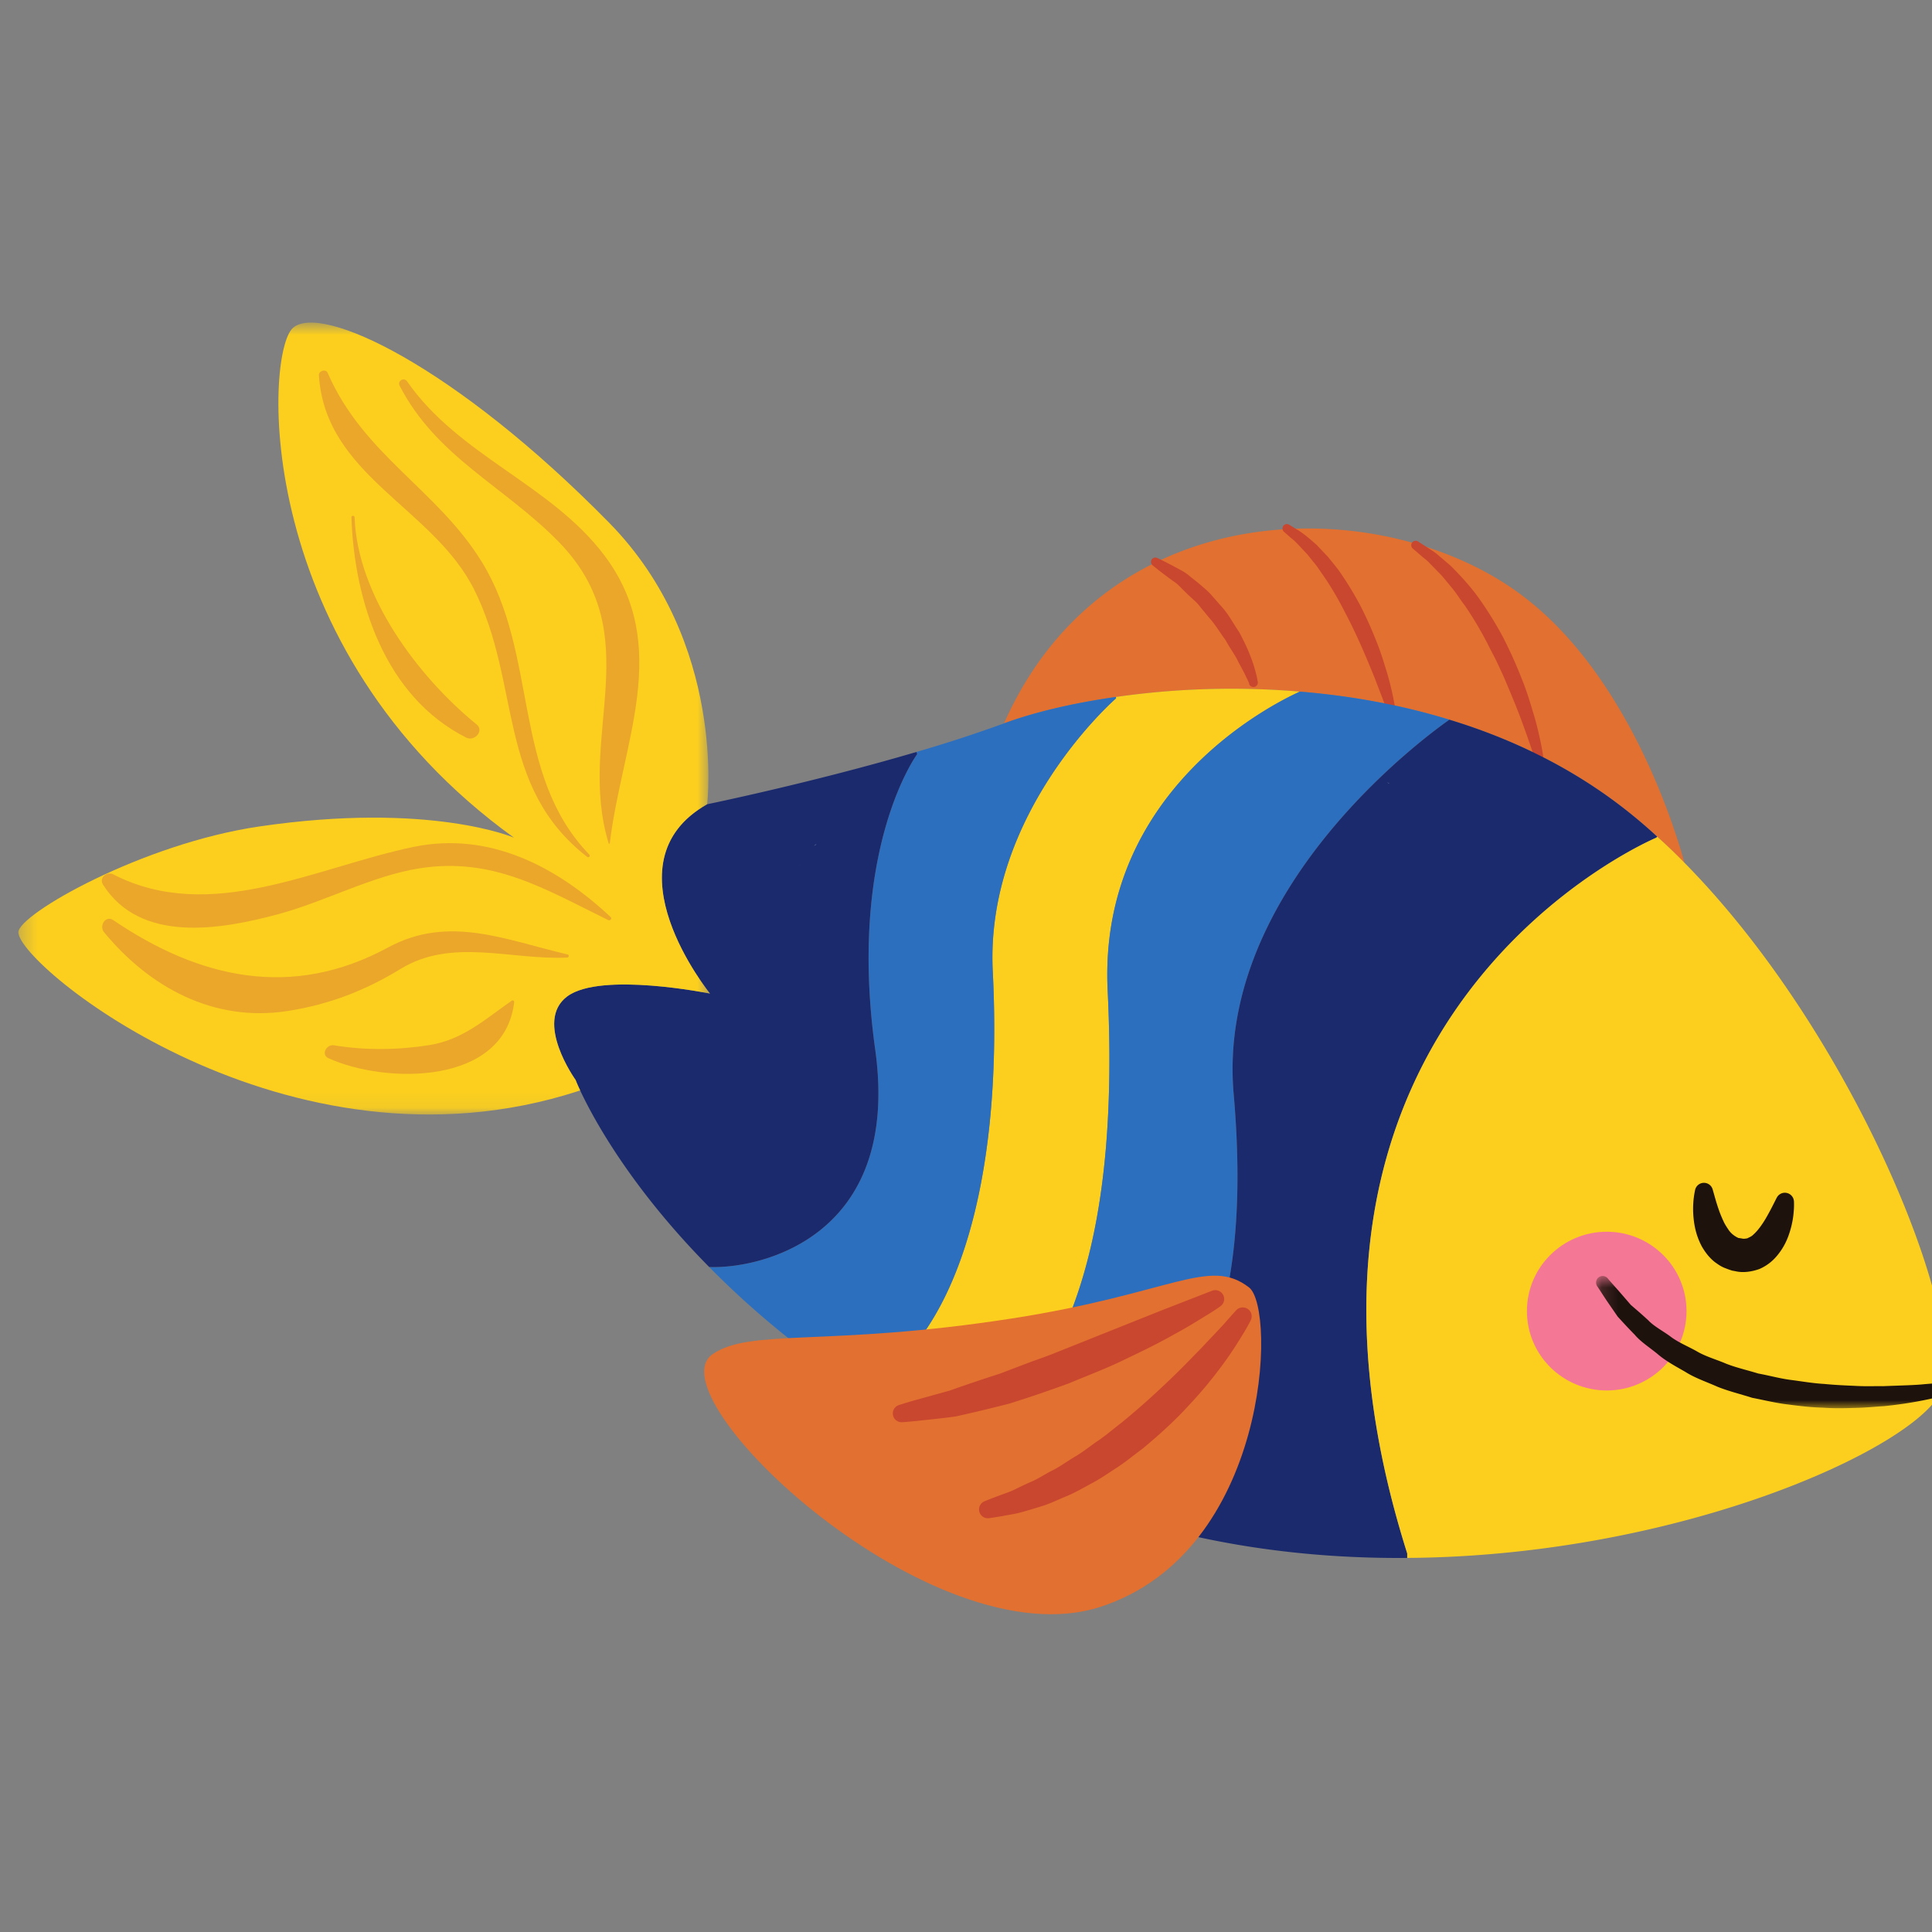 <svg xmlns="http://www.w3.org/2000/svg" xmlns:xlink="http://www.w3.org/1999/xlink" width="120" height="120"><rect width="100%" height="100%" fill="#808080" stroke="none"/><defs><path id="a" d="M.726.737h42.96v49.187H.725z"/><path id="c" d="M0 .83h21.835V9H0z"/></defs><g fill="none" fill-rule="evenodd"><path fill="#E27030" d="M80.736 42.957c3.059.25 6.21.8 9.287 1.744 3.862 1.173 7.619 2.98 10.948 5.595.667.519 1.313 1.08 1.961 1.671a35.687 35.687 0 0 1 1.69 1.62c-.605-2.212-3.526-11.688-10.09-16.608-8.515-6.405-25.732-6.581-32.17 7.95 1.762-.653 4.163-1.245 6.95-1.64a50.534 50.534 0 0 1 11.424-.332"/><path fill="#C9462F" d="M95.847 46.949s-.136-.983-.532-2.4c-.216-.703-.445-1.534-.797-2.388-.333-.86-.74-1.762-1.193-2.642-.473-.871-1-1.714-1.547-2.472-.555-.753-1.16-1.39-1.691-1.92a202.02 202.02 0 0 0-.783-.666c-.228-.202-.47-.328-.648-.456l-.578-.372a.276.276 0 0 0-.38.082.272.272 0 0 0 .051.352l.027.023.494.427c.152.139.363.276.556.492l.673.69c.237.263.473.567.733.876.256.313.479.684.75 1.033.502.73.988 1.547 1.423 2.391.206.43.45.84.639 1.27.201.424.396.843.564 1.259.349.824.668 1.6.915 2.276.5 1.353.787 2.265.787 2.265a.276.276 0 0 0 .537-.12m-9.22-3.122s-.125-.825-.467-2.012c-.186-.591-.383-1.289-.681-2.007a23.96 23.96 0 0 0-1.002-2.222 21.613 21.613 0 0 0-1.28-2.095c-.23-.32-.483-.61-.706-.893l-.705-.745c-.477-.427-.886-.764-1.214-.953l-.498-.307a.275.275 0 0 0-.376.087.27.27 0 0 0 .05.348l.031.026.406.358c.278.202.598.584 1.004 1.005.184.23.385.478.597.741l.606.88a20.86 20.86 0 0 1 1.163 2.024c.748 1.41 1.363 2.898 1.817 4.018l.723 1.883a.277.277 0 1 0 .532-.136m-8.525-1.568s-.014-.15-.09-.422a7.996 7.996 0 0 0-.355-1.1c-.164-.446-.412-.944-.688-1.473-.34-.489-.632-1.064-1.058-1.545l-.633-.715c-.198-.247-.442-.44-.67-.637-.225-.2-.46-.374-.672-.546a2.963 2.963 0 0 0-.641-.433 27.345 27.345 0 0 0-1.416-.732.275.275 0 0 0-.363.13.27.27 0 0 0 .073.325l.037.031s.473.392 1.192.913c.189.118.375.272.548.463.184.177.367.373.575.556.203.187.423.37.596.608l.561.68c.397.44.695.957 1.029 1.402.26.491.585.91.774 1.317.207.4.396.722.495.959.119.228.18.377.18.377a.276.276 0 1 0 .529-.13l-.003-.028z"/><path fill="#FCCF1E" d="M53.398 86.324a67.268 67.268 0 0 0 6.856 3.965l.02-.031C66.88 84.89 69.49 75.903 68.8 61.537c-.605-12.404 10.216-17.801 11.936-18.58a50.534 50.534 0 0 0-11.425.332l.01.083s-8.15 7.07-7.658 16.961c.688 13.639-2.515 23.24-8.265 25.99"/><path fill="#2C6FBF" d="M54.358 65.17c1.649 11.77-7.274 13.66-10.31 13.525 2.43 2.47 5.5 5.096 9.35 7.629 5.75-2.75 8.953-12.352 8.264-25.99-.491-9.893 7.66-16.961 7.66-16.961l-.01-.083c-2.787.394-5.188.986-6.95 1.64a85.586 85.586 0 0 1-5.437 1.774l.042.135s-4.341 5.875-2.609 18.331m5.916 25.088-.02.031a74.144 74.144 0 0 0 6.104 2.74 40.9 40.9 0 0 0 1.763.654c3.485-4.473 10.07-7.795 8.505-25.742-1.107-12.642 11.802-22.119 13.398-23.24-3.077-.944-6.23-1.494-9.288-1.744-1.72.779-12.542 6.176-11.936 18.58.688 14.366-1.92 23.355-8.526 28.72"/><path fill="#1B2A6D" d="M43.923 49.953c-6.428 3.633.178 11.76.178 11.76s-6.783-1.38-8.87.177c-2.087 1.557.522 5.19.522 5.19s.083.228.28.643c.742 1.588 3.047 5.948 8.015 10.972 3.036.135 11.959-1.754 10.31-13.525-1.732-12.456 2.609-18.33 2.609-18.33l-.042-.136c-6.438 1.9-13.002 3.25-13.002 3.25M68.12 93.683c6.398 2.273 13.004 3.135 19.284 3.083v-.28c-10.61-33.558 15.476-44.457 15.476-44.457l.051-.062a31.853 31.853 0 0 0-1.961-1.671c-3.328-2.616-7.086-4.422-10.946-5.595-1.596 1.121-14.505 10.598-13.399 23.24 1.565 17.947-5.019 21.268-8.504 25.742"/><g transform="matrix(-1 0 0 1 44.826 19.301)"><mask id="b" fill="#fff"><use xlink:href="#a"/></mask><path fill="#FCCF1E" d="M9.073 47.779s2.61-3.633.522-5.19c-2.087-1.557-8.87-.177-8.87-.177s6.606-8.127.178-11.76c0 0-1.22-10.037 6.083-17.48 9.6-9.777 17.917-13.66 19.65-12.102 1.742 1.557 2.608 19.887-13.733 31.658 0 0 5.217-2.252 15.82-.695 7.284 1.069 14.963 5.46 14.963 6.57 0 2.076-16.696 15.746-34.79 9.86l-.104-.04c.198-.416.281-.644.281-.644" mask="url(#b)"/></g><path fill="#FCCF1E" d="M102.88 52.03S76.793 62.927 87.405 96.485v.28c17.217-.114 31.973-7.027 33.214-10.484 1.565-4.36-5.457-22.015-15.997-32.696a34.709 34.709 0 0 0-1.69-1.62l-.052.063z"/><path fill="#F47895" d="M94.84 81.435c0-2.724 2.22-4.93 4.956-4.93 2.737 0 4.957 2.206 4.957 4.93 0 2.724-2.22 4.93-4.957 4.93-2.737 0-4.956-2.206-4.956-4.93"/><path fill="#1E120D" d="m110.341 74.42-.18.357a16.96 16.96 0 0 1-.49.91c-.21.352-.479.742-.76.989-.137.143-.28.177-.382.24-.113.013-.21.044-.355.006l-.23-.036c-.016-.016-.023-.028-.036-.033-.017.01-.086-.044-.15-.08a1.467 1.467 0 0 1-.376-.358c-.11-.168-.235-.345-.325-.544a8.25 8.25 0 0 1-.25-.59 13.58 13.58 0 0 1-.311-.983l-.107-.376-.013-.046a.562.562 0 0 0-1.087.022s-.043.18-.082.474a5.65 5.65 0 0 0-.02 1.242c.048.522.164 1.151.528 1.827.197.33.447.682.817.964.192.135.369.27.654.373.129.051.266.1.394.14l.23.043c.467.108 1.006.026 1.472-.142a2.88 2.88 0 0 0 1.067-.793c.518-.605.736-1.21.877-1.715.14-.505.18-.929.197-1.224.015-.294.002-.476.002-.476a.566.566 0 0 0-1.07-.216l-.014.025z"/><path fill="#E27030" d="M77.583 79.968c1.705 1.323 1.238 16.43-9.227 19.834-10.465 3.405-27.848-13.08-24.098-15.689 2.342-1.629 7.161-.444 18.59-2.22 9.948-1.547 12.255-3.85 14.735-1.925"/><path fill="#C9462F" d="m76.773 81.391-.571.64c-.355.416-.908.976-1.547 1.661-.655.672-1.41 1.459-2.259 2.256a49.52 49.52 0 0 1-2.722 2.407c-.489.372-.956.78-1.455 1.119-.5.337-.961.723-1.459 1.007-.491.291-.94.63-1.41.859-.468.236-.886.524-1.308.698-.42.184-.797.372-1.136.535-.343.15-.655.245-.906.343-.506.189-.796.31-.796.31l-.059.024a.547.547 0 0 0 .287 1.046s.326-.043.9-.143c.287-.058.64-.106 1.035-.204.389-.112.831-.235 1.31-.39.485-.139.968-.38 1.498-.6.535-.215 1.055-.514 1.604-.814.556-.287 1.078-.658 1.626-1.01.547-.359 1.052-.782 1.584-1.174 1.013-.843 1.987-1.727 2.815-2.633a26.82 26.82 0 0 0 2.14-2.57c.584-.785 1.006-1.484 1.305-1.97.296-.489.44-.79.44-.79a.55.55 0 0 0-.26-.737.564.564 0 0 0-.656.13m-1.493-1.219-3.034 1.18-6.61 2.64c-.596.247-1.205.447-1.8.67l-1.74.663a98.002 98.002 0 0 0-3.115 1.05l-2.23.617c-.541.156-.85.258-.85.258l-.068.022a.546.546 0 0 0 .208 1.064s.332-.021.914-.08c.58-.07 1.421-.138 2.423-.282a99.59 99.59 0 0 0 3.325-.797 82.765 82.765 0 0 0 3.687-1.255c1.219-.511 2.462-.976 3.568-1.53 1.12-.529 2.151-1.044 3.011-1.536.872-.465 1.568-.92 2.065-1.217.493-.304.757-.497.757-.497l.019-.015a.548.548 0 0 0 .117-.77.556.556 0 0 0-.647-.185"/><g transform="matrix(-1 0 0 1 121 78.466)"><mask id="d" fill="#fff"><use xlink:href="#c"/></mask><path fill="#1E120D" d="M.463 7.414s.354.043.978.091c.624.069 1.526.082 2.599.127.536-.008 1.118.019 1.732-.019.613-.027 1.257-.054 1.92-.12.667-.036 1.344-.153 2.035-.244.691-.084 1.37-.278 2.064-.403.668-.208 1.36-.36 1.998-.612.628-.27 1.295-.448 1.853-.788.57-.313 1.162-.553 1.634-.922.481-.348.997-.613 1.358-.994.382-.354.749-.664 1.073-.946.28-.322.522-.605.724-.836l.644-.73.042-.049a.409.409 0 1 1 .651.493l-.565.863c-.19.272-.416.603-.677.982-.312.34-.663.726-1.065 1.133-.371.441-.901.77-1.409 1.188-.5.433-1.109.759-1.73 1.115-.609.388-1.312.617-1.997.924-.695.28-1.435.456-2.157.687-.74.142-1.478.328-2.214.413-.734.096-1.459.182-2.162.199-.701.05-1.38.036-2.022.014-.642-.008-1.245-.077-1.803-.109C1.747 8.647.299 8.22.3 8.22a.412.412 0 0 1-.284-.51.418.418 0 0 1 .447-.295" mask="url(#d)"/></g><path fill="#EAA72A" d="M25.29 23.693c3.203 4.616 8.929 6.396 12.246 10.8 4.244 5.63 1.096 11.616.34 17.879-.003.04-.059.052-.071.01-2.038-6.698 2.583-12.935-3.133-18.758-3.353-3.418-7.569-5.247-9.847-9.661-.16-.31.27-.553.464-.27"/><path fill="#EAA72A" d="M20.353 23.161c2.208 5.09 6.787 7.234 9.556 11.712 3.567 5.764 1.845 13.179 6.695 18.209.09.093-.041.212-.138.137-5.647-4.393-4.076-10.753-7.019-16.607-2.566-5.107-9.239-7.049-9.64-13.304-.018-.278.43-.415.546-.147m1.672 8.97c.162 4.86 3.939 9.904 7.578 12.865.487.394-.132 1.075-.637.821-5.044-2.537-6.962-8.452-7.137-13.686-.004-.125.191-.125.196 0M7.03 54.308c6.06 3.11 12.584-.445 18.655-1.705 4.71-.976 8.905 1.227 12.24 4.353.107.1-.027.25-.146.191-3.916-1.91-7.143-3.934-11.726-3.213-2.924.46-5.867 2.063-8.746 2.84-3.655.989-8.603 1.821-10.912-1.834-.26-.413.24-.835.636-.632"/><path fill="#EAA72A" d="M7.037 57.152c5.366 3.642 11.104 4.928 17.06 1.7 3.767-2.042 7.26-.484 11.16.432.111.026.08.186-.025.191-3.52.166-7.155-1.25-10.354.707-2.198 1.345-4.433 2.209-6.998 2.61-4.606.722-8.595-1.466-11.421-4.895-.32-.388.099-1.07.578-.745m13.703 7.772c1.933.324 4.013.297 5.947-.014 2.057-.331 3.47-1.618 5.104-2.761.057-.04.154.012.146.084-.597 5.219-8.027 5.092-11.537 3.492-.487-.223-.115-.877.34-.8"/><path fill="#FFF" d="M86.256 48.66c-.042-.032-.079-.069-.123-.1.176.123.184.135.123.1m-36.532 5.086h-.003c-.132-.057-.136-.058.003 0m.925-1.266c-.03.022-.065.035-.094.058.203-.159.177-.134.094-.058"/></g></svg>